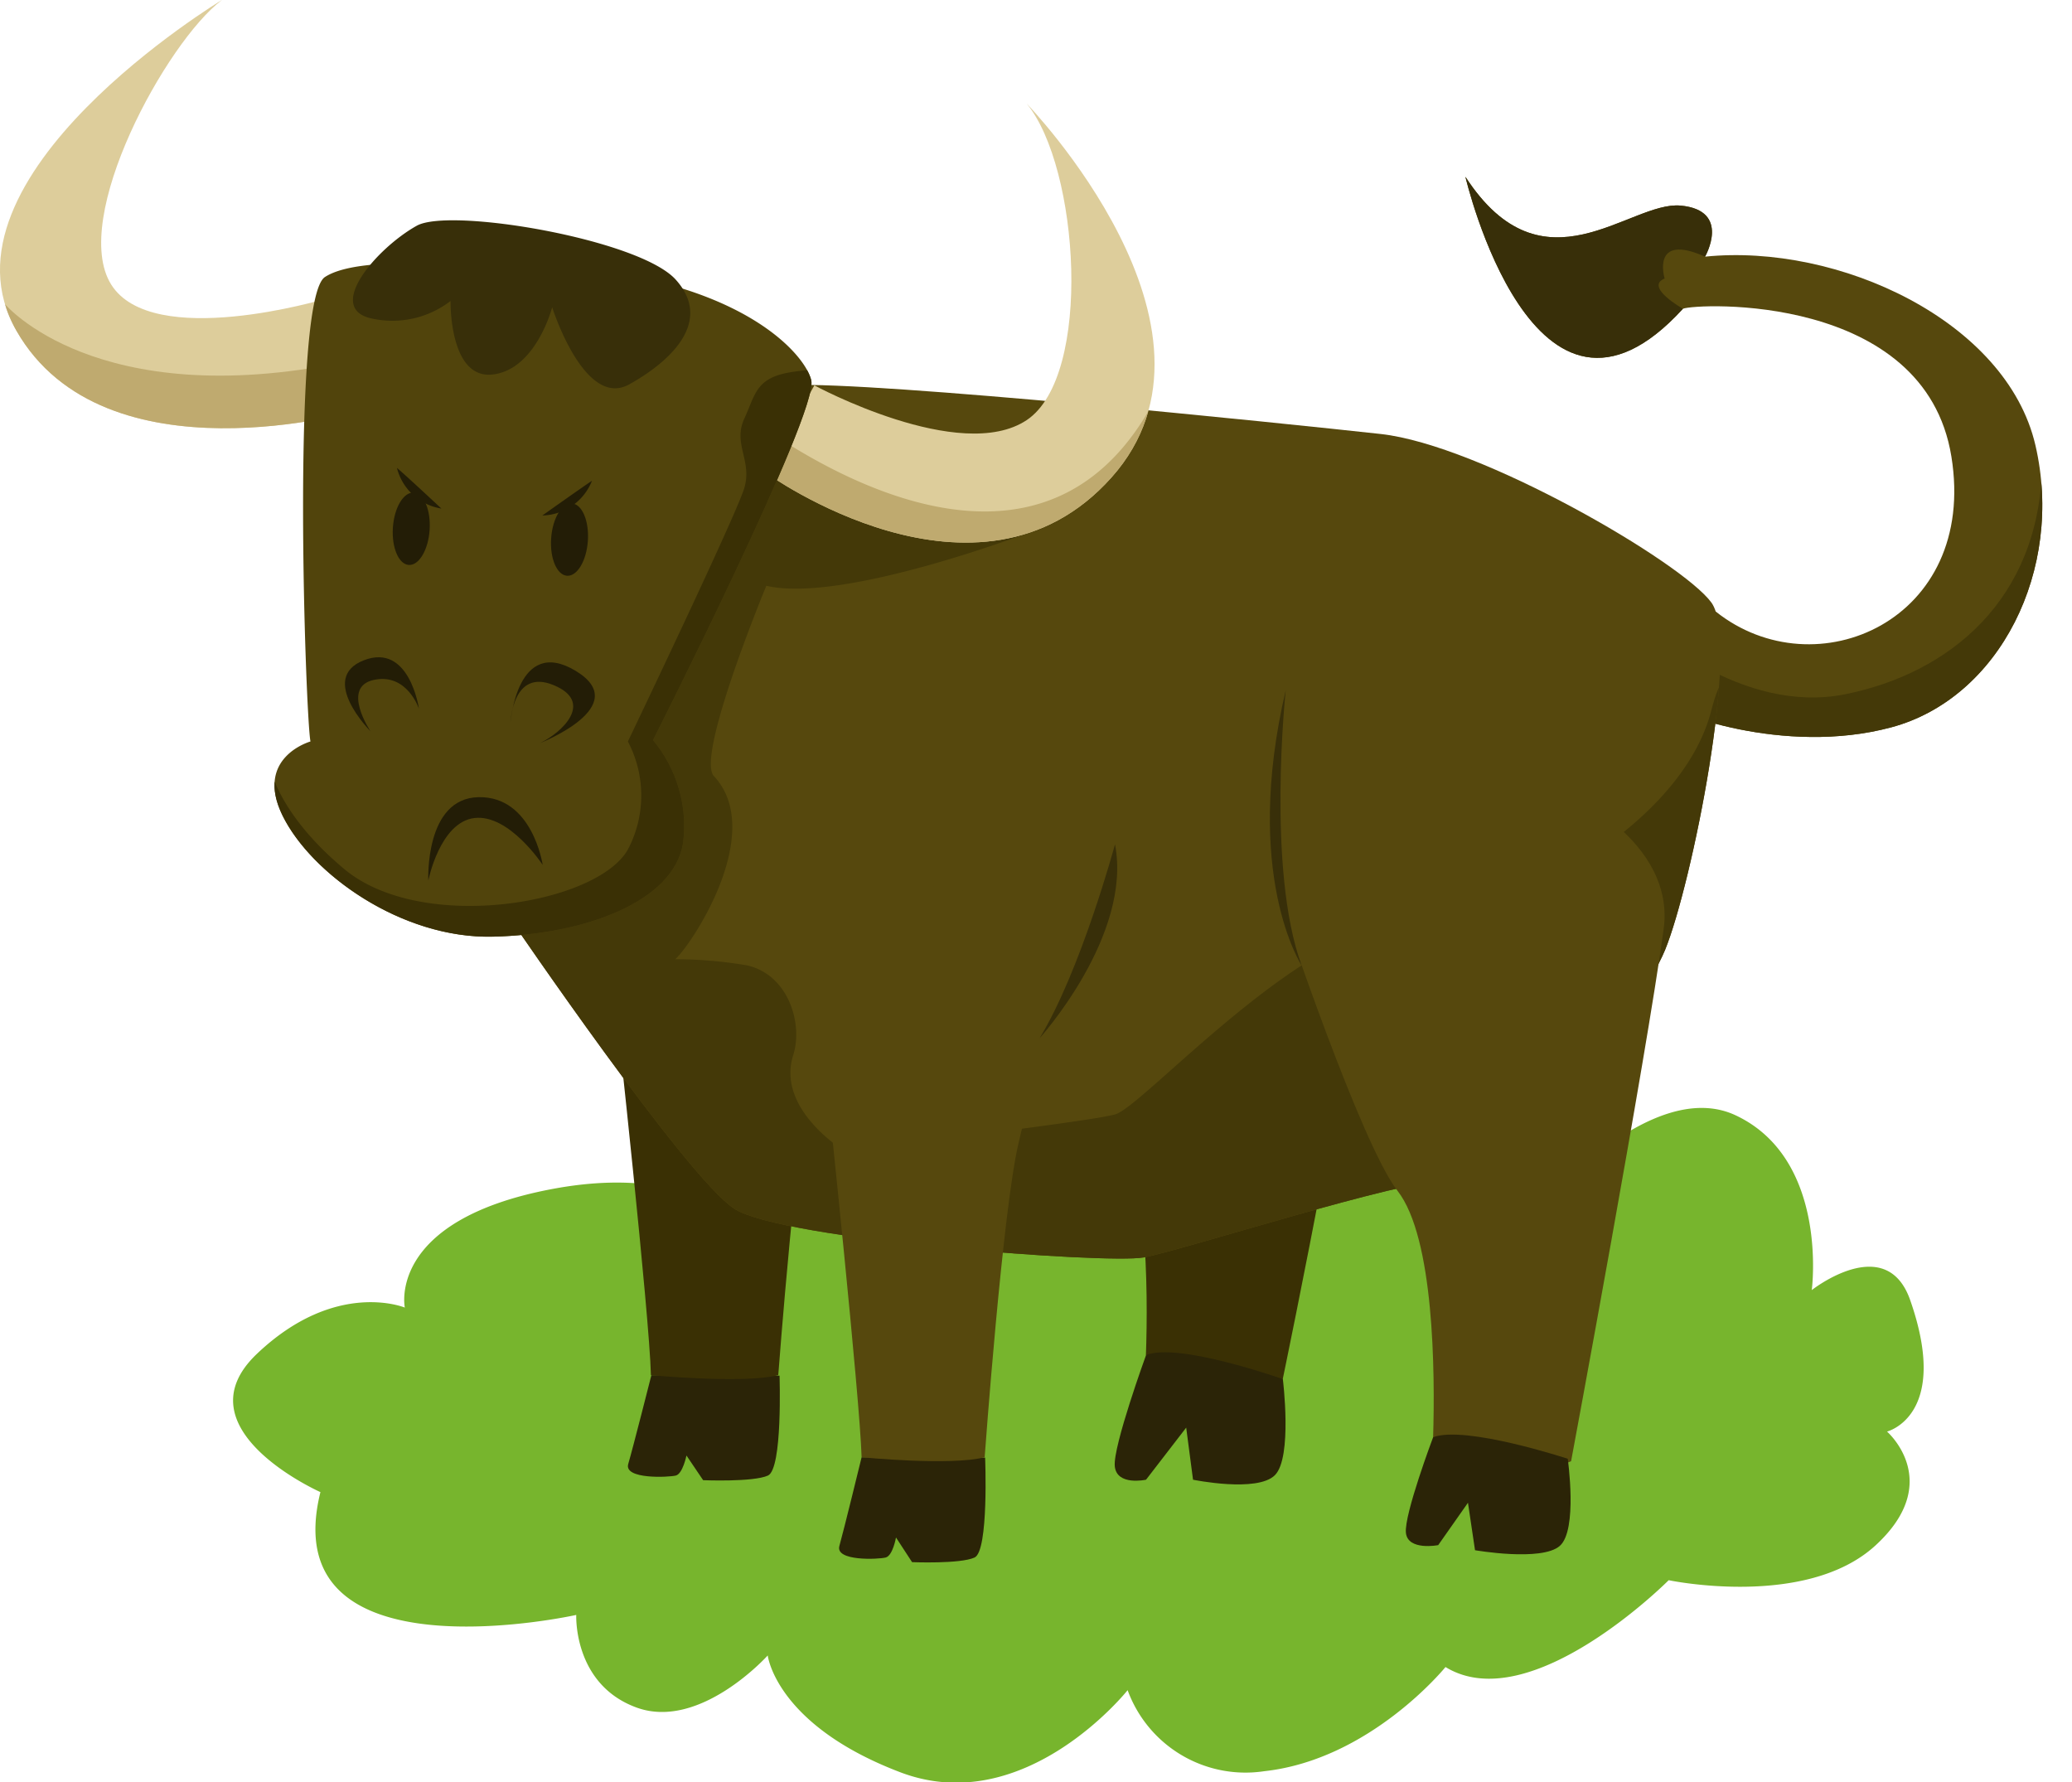 <svg xmlns="http://www.w3.org/2000/svg" xmlns:xlink="http://www.w3.org/1999/xlink" width="178.99" height="153.95" viewBox="0 0 178.99 153.95">
  <defs>
    <style>
      .cls-1 {
        fill: #56480d;
      }

      .cls-2 {
        fill: #ddcd9b;
      }

      .cls-3 {
        fill: #51440c;
      }

      .cls-4 {
        fill: #77b52d;
      }

      .cls-5 {
        clip-path: url(#clip-path);
      }

      .cls-6 {
        fill: #382f09;
      }

      .cls-7 {
        fill: #443908;
      }

      .cls-8 {
        fill: #2b2407;
      }

      .cls-9 {
        fill: #3a3004;
      }

      .cls-10 {
        clip-path: url(#clip-path-2);
      }

      .cls-11 {
        clip-path: url(#clip-path-3);
      }

      .cls-12 {
        fill: #bfaa6f;
      }

      .cls-13 {
        clip-path: url(#clip-path-4);
      }

      .cls-14 {
        clip-path: url(#clip-path-5);
      }

      .cls-15 {
        fill: #3a3005;
      }

      .cls-16 {
        fill: #231d06;
      }
    </style>
    <clipPath id="clip-path">
      <path class="cls-1" d="M144,60.89c.22.53,10,4.45,19.37,1.94s14.95-13.63,12.46-24.37S158.79,21,147.29,22.17c0,0,2.3-4-2.11-4.41s-11.88,7.86-18.59-2.49c0,0,5.94,25.48,18.79,11.4,1.15-.47,20.89-1.41,23.19,12.76s-11.73,20.26-20.35,13.4C148.22,52.83,140.85,53,144,60.89Z"/>
    </clipPath>
    <clipPath id="clip-path-2">
      <path class="cls-1" d="M44.16,79.49s15.14,22.23,19.27,24.92,32.11,4.79,35.36,4.21,22.24-6.71,26.46-6.71,16.29-14.23,18.59-19.86,6.52-26.53,4-30-19.94-13.61-28.56-14.56-43.54-4.55-51-4.22S39.18,61.85,44.16,79.49Z"/>
    </clipPath>
    <clipPath id="clip-path-3">
      <path class="cls-2" d="M70.35,33.29s12.61,6.82,18.34,3,4.53-21.87,0-27.34c0,0,18.83,19.42,7.32,32.3s-29.85-.41-29.85-.41Z"/>
    </clipPath>
    <clipPath id="clip-path-4">
      <path class="cls-2" d="M28.05,25.83S13.16,30.28,9.6,24.57,14.37,3.62,19.17,0c0,0-25.35,15.29-17.75,28.57S31,35.45,31,35.45Z"/>
    </clipPath>
    <clipPath id="clip-path-5">
      <path class="cls-3" d="M40.33,23s-9.31-1-12.26.93S26.4,62,26.82,64.05c0,0-4.88,1.37-2.41,6.4S34.67,81.09,42.57,80.91s15.64-3,16.44-8.1a11.59,11.59,0,0,0-2.6-8.88s14.33-28.3,13.67-31.08S61.81,22,40.33,23Z"/>
    </clipPath>
  </defs>
  <title>Asset 8animals1</title>
  <g id="Layer_2" data-name="Layer 2">
    <g id="Objects">
      <g>
        <path class="cls-4" d="M27.68,128.89s-12.3-5.46-5.49-11.94,12.78-4,12.78-4-1.59-7.54,12.72-10.24S66.32,108,66.32,108s3.87-9.34,12.77-8.7,7.77,8.12,7.77,8.12,11.56-9.21,17.11-6.82a37.45,37.45,0,0,1,8.62,5s0-12.2,10.94-11.65,9.15,10.72,9.15,10.72,9.87-11.81,17.27-8.32c8.06,3.8,6.56,15.09,6.56,15.09s6.42-5.07,8.5.86c3.5,10-2,11.36-2,11.36s5,4.34-1,9.84-17.86,3-17.86,3-11.93,12-19.28,7.5c0,0-6.48,8-15.67,9a10.84,10.84,0,0,1-11.79-7s-8.89,11.18-19.64,7.09S66.32,143,66.32,143s-5.84,6.5-11.33,4.5-5.21-8-5.21-8S23.6,145.33,27.68,128.89Z"/>
        <g>
          <g>
            <path class="cls-1" d="M144,60.89c.22.53,10,4.45,19.37,1.94s14.95-13.63,12.46-24.37S158.79,21,147.29,22.17c0,0,2.3-4-2.11-4.41s-11.88,7.86-18.59-2.49c0,0,5.94,25.48,18.79,11.4,1.15-.47,20.89-1.41,23.19,12.76s-11.73,20.26-20.35,13.4C148.22,52.83,140.85,53,144,60.89Z"/>
            <g class="cls-5">
              <path class="cls-6" d="M145.38,26.67s-3.36-1.89-1.58-2.61c0,0-1.22-4,3.49-1.89,5.2-2.48,2.81-6.9,2.81-6.9s-26.93-7.66-27.65-7.66,3.1,21.7,3.1,21.7,5.72,14.89,14.3,7.68S145.38,26.67,145.38,26.67Z"/>
              <path class="cls-7" d="M142.24,54.1s8.1,7.69,17.16,5.87,16.7-8.2,17-19.55,9.71,27.06-9.9,28.44S137.94,64.82,142.24,54.1Z"/>
            </g>
          </g>
          <g>
            <path class="cls-8" d="M56.27,118.79s-1.6,6.32-2,7.67,3.51,1.15,4.11,1,.92-1.73.92-1.73l1.44,2.13s4.32.18,5.6-.4,1-8.63,1-8.63Z"/>
            <path class="cls-9" d="M53.23,87.35s2.88,26.26,3,31.44c0,0,8,.76,11,0,0,0,1.61-21.41,3-27.19s3-14.22,2.4-17.48S48.43,60.51,53.23,87.35Z"/>
          </g>
          <g>
            <path class="cls-9" d="M86.2,71.72s6.64,20,9.79,24.07,3.2,15.71,3,21.27c0,0,9.29,3.37,11.82,2.07,0,0,7.26-34.85,7.93-46S86.2,50.72,86.2,71.72Z"/>
            <path class="cls-8" d="M99,117.06s-2.86,7.86-2.7,9.59,2.7,1.17,2.7,1.17l3.47-4.5.59,4.5s5.56,1.14,7.08-.4.68-8.29.68-8.29S101.73,115.91,99,117.06Z"/>
          </g>
          <g>
            <path class="cls-1" d="M44.16,79.49s15.14,22.23,19.27,24.92,32.11,4.79,35.36,4.21,22.24-6.71,26.46-6.71,16.29-14.23,18.59-19.86,6.52-26.53,4-30-19.94-13.61-28.56-14.56-43.54-4.55-51-4.22S39.18,61.85,44.16,79.49Z"/>
            <g class="cls-10">
              <path class="cls-7" d="M89.76,45.68S73,52.19,66.2,50.6c0,0-6.12,14.74-4.53,16.44,4.53,4.84-1.91,14.55-3.34,15.82a36.88,36.88,0,0,1,6.2.53c3.56.8,4.85,5,4,7.73-1.52,4.68,4.38,8.27,4.38,8.27s21-2.44,23.43-3.13,16-16.1,25.26-16.58,23.67-8.42,26.22-18.27,2.7,11.44,2.54,13.19-7.48,29.71-23,31.62S93.93,111,90.11,110.83s-18.15,3.73-26.7-2.11-19.69-15.85-21.52-26,4.37-24.39,8.5-30.8S61.18,36.37,62.74,36.3,82.88,44.89,89.76,45.68Z"/>
            </g>
          </g>
          <g>
            <g>
              <path class="cls-2" d="M70.35,33.29s12.61,6.82,18.34,3,4.53-21.87,0-27.34c0,0,18.83,19.42,7.32,32.3s-29.85-.41-29.85-.41Z"/>
              <g class="cls-11">
                <path class="cls-12" d="M62.74,34.55s24.81,21.05,36.5.91c0,0-4.84,17.52-17.39,15.46A42.83,42.83,0,0,1,59.33,39.47C57.69,37.73,53.64,31.37,62.74,34.55Z"/>
              </g>
            </g>
            <g>
              <path class="cls-2" d="M28.05,25.83S13.16,30.28,9.6,24.57,14.37,3.62,19.17,0c0,0-25.35,15.29-17.75,28.57S31,35.45,31,35.45Z"/>
              <g class="cls-13">
                <path class="cls-12" d="M.44,26.28s7.87,9.39,29.3,5L28.06,37S4,43.75.44,26.28Z"/>
              </g>
            </g>
            <g>
              <path class="cls-3" d="M40.33,23s-9.31-1-12.26.93S26.4,62,26.82,64.05c0,0-4.88,1.37-2.41,6.4S34.67,81.09,42.57,80.91s15.64-3,16.44-8.1a11.59,11.59,0,0,0-2.6-8.88s14.33-28.3,13.67-31.08S61.81,22,40.33,23Z"/>
              <g class="cls-14">
                <path class="cls-15" d="M23.05,64.9s0,4.58,6.69,10.17,21.84,3.05,24.5-1.69a10,10,0,0,0,0-9.33s9.33-19.49,10.05-21.87-1-3.82,0-6,1-3.59,4.22-4.06,6.3-.31,4.38,2.35-10.15,27-10.15,27,5.44,19.07-3.06,22.17S.89,79.22,23.05,64.9Z"/>
              </g>
            </g>
            <path class="cls-6" d="M36,19.5c-3.41,1.9-7.95,7.09-3.94,8A8.24,8.24,0,0,0,38.92,26s-.13,6.77,3.63,6.35,5.15-5.81,5.15-5.81,2.78,8.82,6.66,6.66,7.16-5.58,4-9.06S38.86,17.89,36,19.5Z"/>
            <g>
              <path class="cls-16" d="M37,76.06s-.33-7.11,4.34-7.2,5.54,5.85,5.54,5.85S44,70.32,41,70.66,37,76.06,37,76.06Z"/>
              <ellipse class="cls-16" cx="35.52" cy="45.68" rx="3.13" ry="1.59" transform="translate(-12.47 78) rotate(-86.09)"/>
              <path class="cls-16" d="M38.13,43.93s-3.3-3.08-3.84-3.51A4.73,4.73,0,0,0,38.13,43.93Z"/>
              <ellipse class="cls-16" cx="49.2" cy="46.61" rx="3.13" ry="1.59" transform="translate(-0.66 92.52) rotate(-86.09)"/>
              <path class="cls-16" d="M46.85,44.53s3.68-2.61,4.29-3A4.75,4.75,0,0,1,46.85,44.53Z"/>
              <path class="cls-16" d="M32,63.16s-2.57-3.82.3-4.43,3.89,2.49,3.89,2.49-.81-5.73-4.77-4.18S32,63.16,32,63.16Z"/>
              <path class="cls-16" d="M44.11,62.37s.17-4.65,3.71-3.19.73,4.1-1.15,5c0,0,8.11-3.18,3.06-6.23S44.11,62.37,44.11,62.37Z"/>
            </g>
          </g>
          <g>
            <path class="cls-8" d="M74.43,125.88s-1.54,6.32-1.92,7.66,3.38,1.16,4,1,.89-1.73.89-1.73l1.39,2.13s4.16.17,5.4-.4.91-8.63.91-8.63Z"/>
            <path class="cls-1" d="M71.5,94.44s2.78,26.26,2.93,31.44c0,0,7.68.76,10.63,0,0,0,1.55-21.41,2.94-27.19s2.93-14.22,2.31-17.48S66.88,67.6,71.5,94.44Z"/>
            <path class="cls-6" d="M96.32,72.93S93.39,83.8,89.8,89.69C89.8,89.69,97.84,80.8,96.32,72.93Z"/>
          </g>
          <g>
            <path class="cls-1" d="M110.86,78.81s6.7,20,9.87,24.06,3.24,15.72,3.07,21.28c0,0,9.36,3.37,11.92,2.07,0,0,6.51-34.93,8-46C145.63,66.11,110.86,57.81,110.86,78.81Z"/>
            <path class="cls-8" d="M123.8,124.15s-2.52,6.69-2.35,8.26,2.79,1.06,2.79,1.06l2.57-3.66.61,4.1s5.75,1,7.32-.37.69-7.53.69-7.53S126.59,123.1,123.8,124.15Z"/>
            <path class="cls-6" d="M111.07,59.61s-1.67,15.53,1.37,23.78C112.44,83.39,107.32,75.6,111.07,59.61Z"/>
          </g>
        </g>
      </g>
    </g>
  </g>
</svg>

